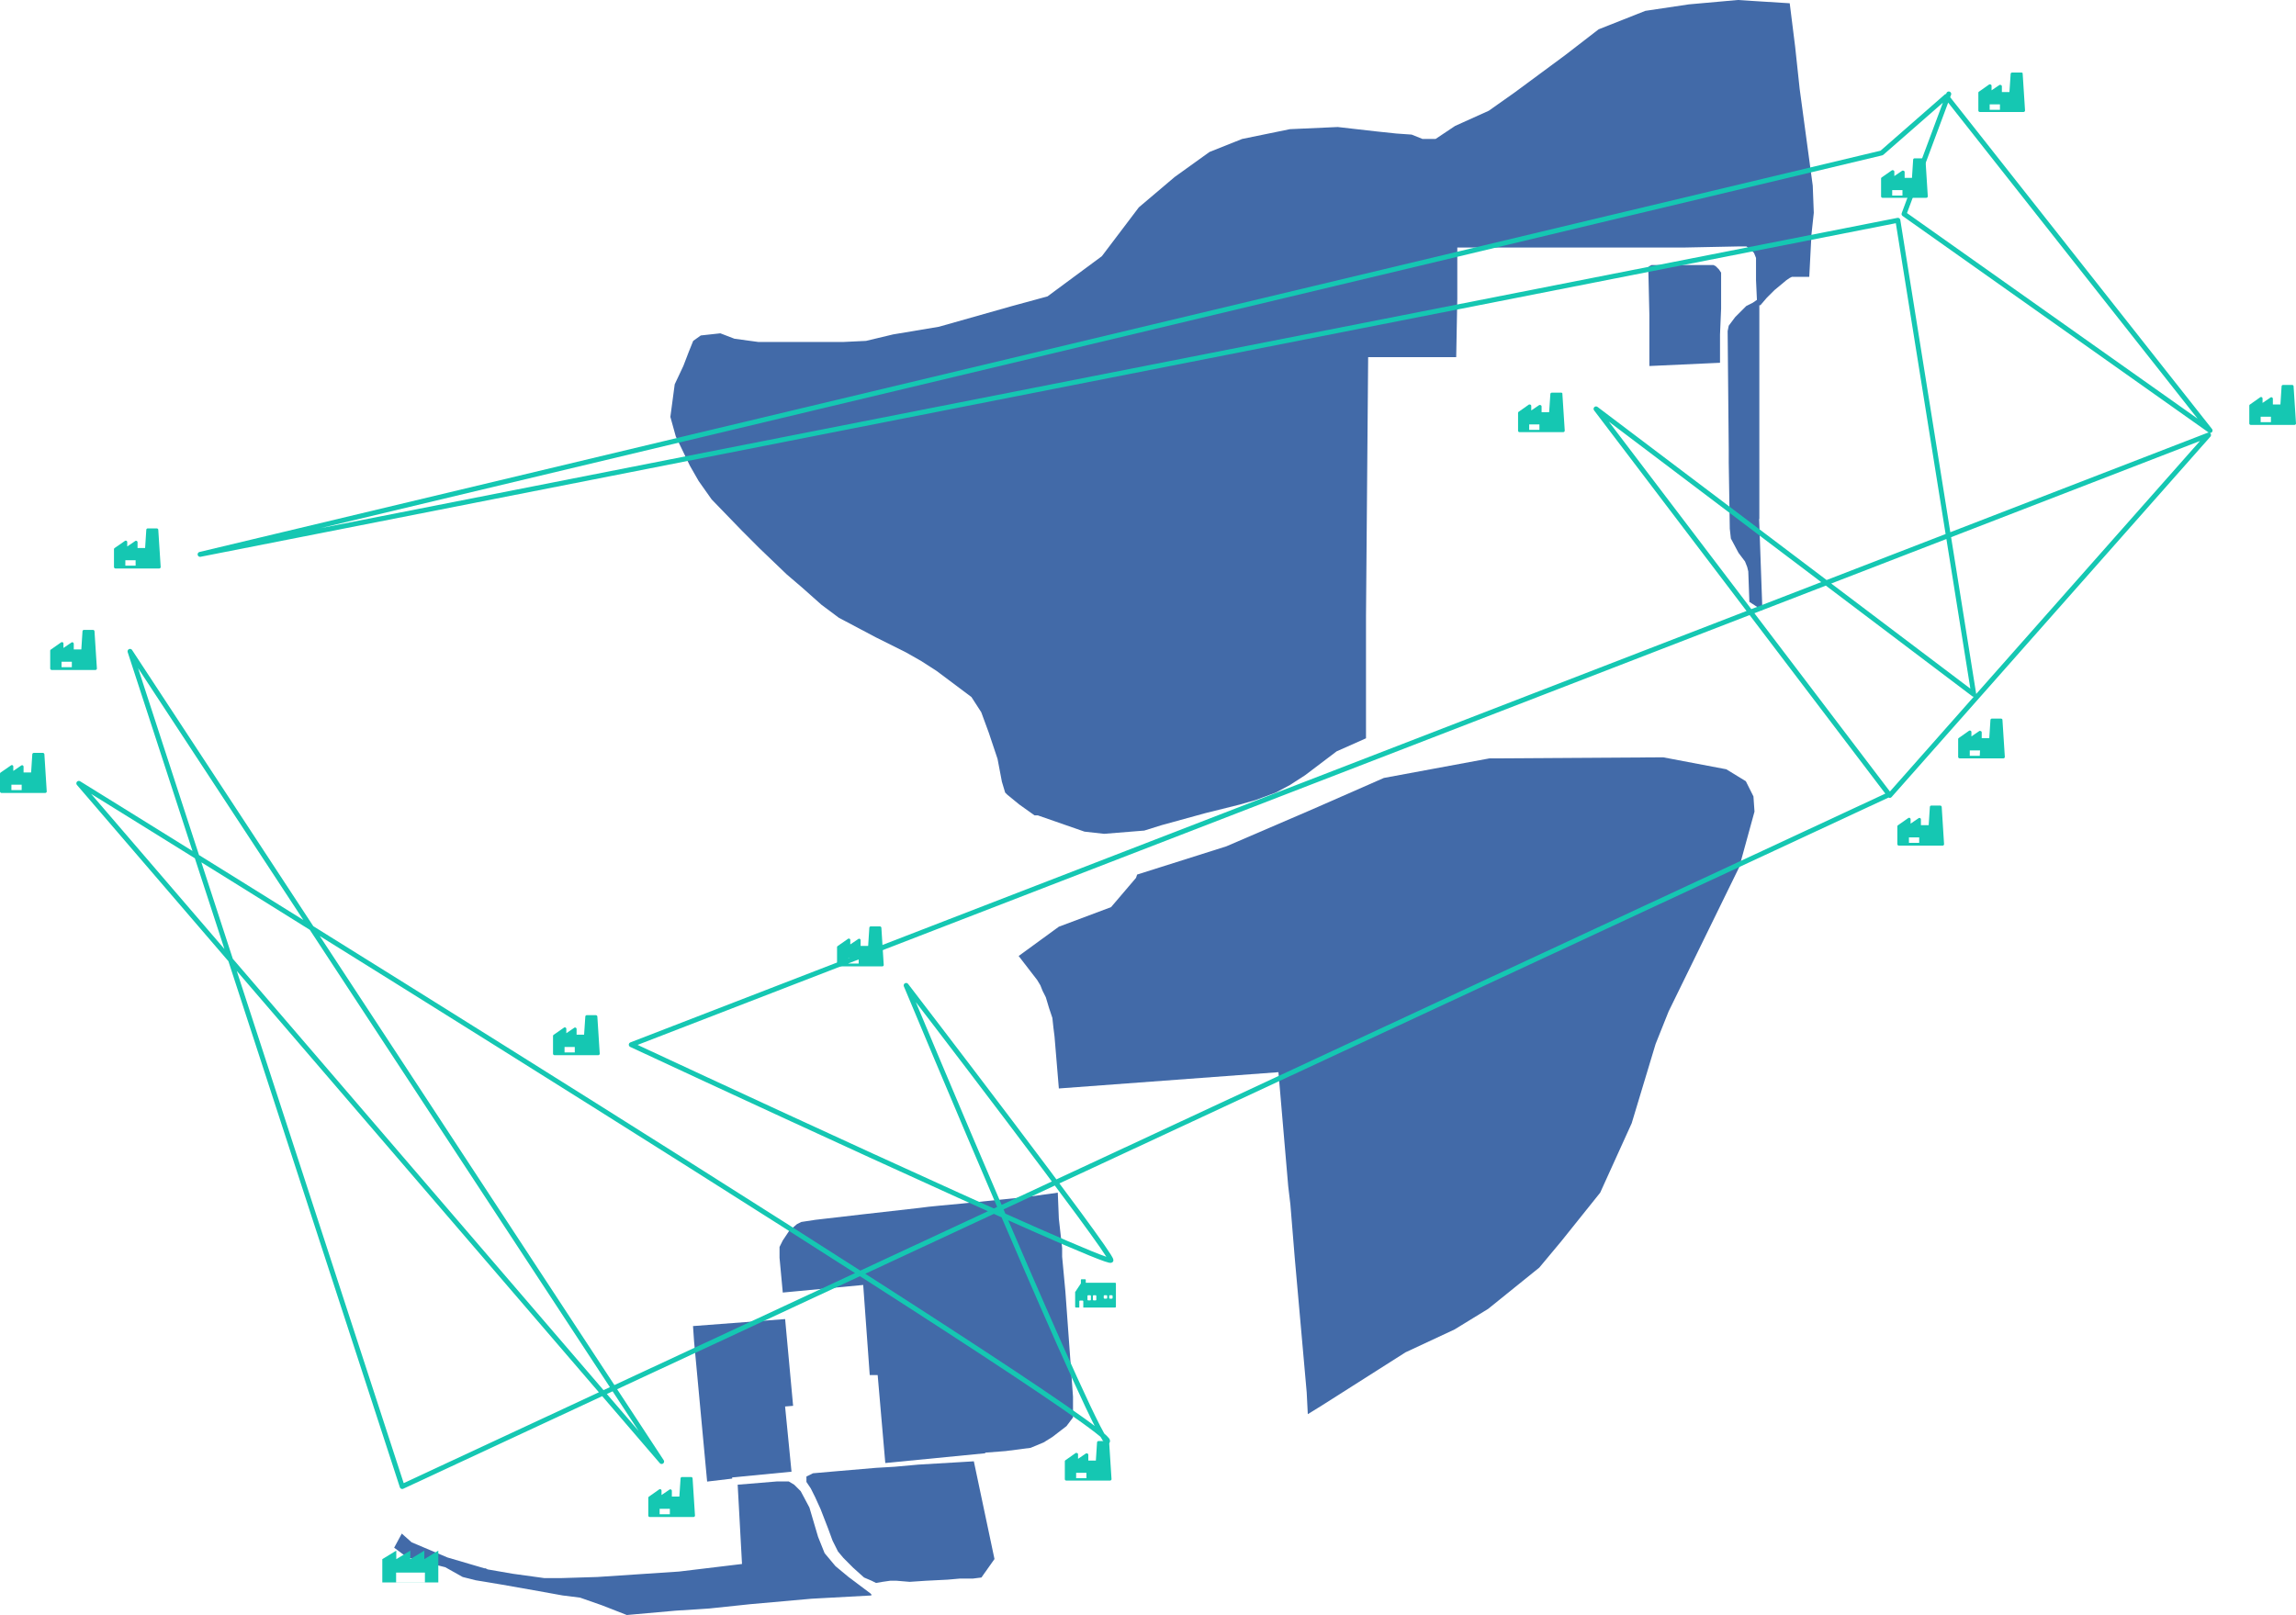 <svg xmlns="http://www.w3.org/2000/svg" width="931.113" height="655.126" viewBox="0 0 931.113 655.126">
  <g id="map-sinergia-empresas" transform="translate(-411.755 -744.774)">
    <g id="Group_1183" data-name="Group 1183">
      <path id="Path_5926" data-name="Path 5926" d="M755.868,1384.483l-5.3-4.4-4.408-5.276-2.648-6.606L740,1356.3l-3.52-6.607-2.648-2.646-2.2-1.315h-4.852l-15.872,1.315,1.76,32.162-25.56,3.074-33.06,2.2-14.54.444h-7.056l-12.78-1.759-10.148-1.759-.872-.444H608.2l-14.984-4.4-14.556-6.163-3.964-3.533L571.6,1372.6l5.3,3.961,11.908,3.074,3.52.887,7.056,3.961,5.281,1.331,10.591,1.759,14.984,2.646,9.688,1.754,7.056.881,8.816,3.083,10.148,3.964,19.836-1.762,13.653-.881,16.76-1.762,24.688-2.2,24.244-1.321v-.441l-.444-.44Z" fill="#426aa8"/>
      <path id="Path_5927" data-name="Path 5927" d="M799.182,1338.011l-14.984.887-9.7.872-7.484.443-15.428,1.315-10.148.887-1.76.887-.888.428v2.2l1.775,2.646,1.76,3.533,2.2,4.833,3.076,7.937,1.776,4.848,2.2,4.4,2.2,2.63,3.964,3.976,4.408,3.961,3.076,1.315,1.775.887,2.633-.443,3.092-.444h2.648l5.28.444,6.612-.444,8.816-.444,4.852-.428h5.3l3.52-.443,5.3-7.494-8.372-39.64Z" fill="#426aa8"/>
      <path id="Path_5928" data-name="Path 5928" d="M842.492,1254.572v-3.533l-1.332-11.883-.429-10.568-12.8,1.759-26,2.646-9.26.872-4.408.444-3.52.444-23.356,2.646-18.964,2.2-5.724.872-1.76.887L731.848,1244l-2.648,3.961-1.316,2.646v4.4L729.2,1269.1l32.616-3.074,2.648,36.551h3.218l3.092,35.679,40.545-3.961-.024-.247,8.27-.64,10.148-1.315,5.28-2.2,3.536-2.2,5.724-4.4,2.648-3.533v-8.365l-3.092-42.729Z" fill="#426aa8"/>
      <path id="Path_5929" data-name="Path 5929" d="M730.153,1279.862,692.8,1282.7l.424,6.189,5.3,56.891,10.178-1.208-.045-.467,24.087-2.331-2.607-26.455,3.254-.262Z" fill="#426aa8"/>
      <path id="Path_5930" data-name="Path 5930" d="M1119.754,1061.678l-7.928-4.848-25.576-4.848-70.528.444-42.749,7.922-29.1,12.77-34.82,14.987L872.9,1099.544l-.444,1.331-10.132,11.883-21.168,7.937-16.3,11.883,7.484,9.7,1.332,2.2.872,2.2,1.332,2.646,1.316,4.4,1.332,3.961.429,3.961.444,3.533,1.76,21.135,89.048-6.607,3.964,46.232.888,7.479,1.76,21.594,4.852,54.613.444,8.809,5.724-3.533,33.948-21.579,19.836-9.252,13.653-8.366L1036,1258.977l8.816-10.568,15.872-19.82,12.78-28.17,9.7-32.162,5.281-13.214,28.652-58.573,6.168-22.466-.428-6.163Z" fill="#426aa8"/>
      <path id="Path_5931" data-name="Path 5931" d="M1080.635,893.25l28.652-1.315V880.48l.444-10.567V855.368l-.888-1.315-1.316-1.315-.888-.444h-25.116l-.888.444-.444.428.444,19.392V893.25Z" fill="#426aa8"/>
      <path id="Path_5932" data-name="Path 5932" d="M1125.235,955.157v-89.42l-2.648,1.835-2.648,1.33-2.648,2.646-1.837,1.835-2.633,3.518-.444,2.2.444,48.006V932.4l.429,26.87.444,3.961,3.092,5.8,2.648,3.518.872,2.2.444,1.835.444,12.342,5.28,3.426-1.316-36.995Z" fill="#426aa8"/>
      <path id="Path_5933" data-name="Path 5933" d="M1146.89,820.078l-5.3-39.2-1.837-17.159-2.2-17.618-14.035-.882v0l-7.056-.444-19.836,1.774-17.632,2.63-18.948,7.494-13.668,10.552-20.28,14.987-10.576,7.478-13.668,6.163-7.928,5.291h-5.3l-4.408-1.774-6.168-.428-8.372-.887L954.253,796.3l-19.392.872-19.392,3.976-13.224,5.276-14.112,10.14-14.54,12.326-15,19.82-22.04,16.3-14.54,3.961-29.54,8.365-18.5,3.089-11.02,2.63-9.26.444H719.312l-9.7-1.315-5.724-2.2-7.944.872-3.076,2.2-1.776,4.4-2.2,5.735-3.52,7.479-1.76,13.213,2.2,7.937,5.724,11.883,3.536,6.179,5.28,7.478,12.352,12.77,7.041,7.05,11.02,10.568,6.184,5.291,7.928,7.05,7.056,5.276,14.984,7.937,12.336,6.163,6.184,3.518,6.168,3.976,14.1,10.568,3.98,6.163,3.076,8.365,3.536,10.568,1.76,9.253,1.316,4.4.888.887,4.852,3.961,6.168,4.4h1.316l18.964,6.607,7.928.887L875.8,1081.7l7.041-2.2,17.632-4.848,14.112-3.517,6.168-1.759,8.372-3.089,5.74-3.074,6.168-3.976,12.78-9.681,11.908-5.291V994.5l.872-104.836H1002.3l.444-23.781V845.19h91.681l22.04-.444H1120l1.76,1.315,1.316,1.331.811,2.012v9.06l.444,9.7.444.443h.872l2.648-3.089,3.092-3.074,2.648-2.2,2.2-1.835,1.316-.887.888-.443h7.041l.888-17.174.949-8.809Z" fill="#426aa8"/>
    </g>
    <path id="Path_5934" data-name="Path 5934" d="M1177.226,1067.388l-602.362,280.4L464.484,1009l215.588,328.643L443.719,1062.549s418.571,259.012,417.2,266.786-81.688-184.82-81.688-184.82,83.058,108.195,83.058,111.473-194.532-87.43-194.532-87.43L1307.4,921.247l-129.274,146.185L1059.008,910.64l153.179,115.776L1181.41,834.139,492.9,969.655l681.954-162.838,26.229-22.951L1308.02,919.409l-124.111-87.833,18.139-48.69" fill="none" stroke="#15c7b2" stroke-linecap="round" stroke-linejoin="round" stroke-width="2"/>
    <g id="Group_1184" data-name="Group 1184">
      <path id="Path_5935" data-name="Path 5935" d="M644.849,1171.687H640.7v-2.2h4.146Zm8.548-15.1h-3.669a.6.6,0,0,0-.605.55l-.495,7.368h-3.045v-2.327a.625.625,0,0,0-.624-.587.552.552,0,0,0-.33.11l-3.21,2.2v-1.778a.627.627,0,0,0-.624-.6.546.546,0,0,0-.33.11l-4.2,2.932a.608.608,0,0,0-.238.477v7.148a.614.614,0,0,0,.6.623h17.72a.531.531,0,0,0,.44-.2.513.513,0,0,0,.184-.44l-.972-15.1A.646.646,0,0,0,653.4,1156.584Z" fill="#15c7b2"/>
      <path id="Path_5936" data-name="Path 5936" d="M683.408,1359.028h-4.146v-2.2h4.146Zm8.621-15.085h-3.687a.584.584,0,0,0-.587.55l-.495,7.368h-3.045v-2.327a.655.655,0,0,0-.642-.605.642.642,0,0,0-.312.11l-3.229,2.2v-1.8a.623.623,0,0,0-.623-.587.555.555,0,0,0-.331.11L674.9,1351.9a.616.616,0,0,0-.238.495v7.166a.579.579,0,0,0,.587.587h17.738a.607.607,0,0,0,.44-.183.535.535,0,0,0,.165-.44l-.972-15.122A.606.606,0,0,0,692.029,1343.943Z" fill="#15c7b2"/>
      <path id="Path_5937" data-name="Path 5937" d="M852.335,1344.42h-4.164v-2.2h4.164Zm8.585-15.085h-3.65a.635.635,0,0,0-.624.568l-.477,7.368h-3.063v-2.346a.572.572,0,0,0-.569-.568H852.5a.5.5,0,0,0-.33,0l-3.229,2.2v-1.815a.559.559,0,0,0-.568-.568h-.037a.5.5,0,0,0-.33,0l-4.182,2.951a.558.558,0,0,0-.239.476v7.185a.591.591,0,0,0,.587.587h17.72a.594.594,0,0,0,.459-.2.5.5,0,0,0,.165-.44l-.972-15.084A.651.651,0,0,0,860.92,1329.335Z" fill="#15c7b2"/>
      <path id="Path_5938" data-name="Path 5938" d="M1036.048,919.15H1031.9v-2.2h4.146Zm8.621-15.084h-3.595a.583.583,0,0,0-.587.55l-.5,7.368h-3.064v-2.328a.622.622,0,0,0-.624-.586.449.449,0,0,0-.311,0l-3.247,2.2v-1.815a.6.6,0,0,0-.606-.586.5.5,0,0,0-.33,0l-4.182,2.951a.558.558,0,0,0-.238.476v7.167a.594.594,0,0,0,.586.605h17.739a.584.584,0,0,0,.44-.2.656.656,0,0,0,.165-.44l-.972-15.121A.609.609,0,0,0,1044.669,904.066Z" fill="#15c7b2"/>
      <path id="Path_5939" data-name="Path 5939" d="M1332.7,916.016h-4.164v-2.2h4.164Zm8.6-15.085h-3.687a.584.584,0,0,0-.587.55l-.477,7.369h-3.063V906.5a.641.641,0,0,0-.642-.586.894.894,0,0,0-.312.11l-3.229,2.2v-1.8a.626.626,0,0,0-.623-.6,1.181,1.181,0,0,0-.331.11l-4.182,2.951a.609.609,0,0,0-.239.477v7.185a.6.6,0,0,0,.587.586h17.757a.59.59,0,0,0,.441-.2.545.545,0,0,0,.146-.44l-.972-15.1A.606.606,0,0,0,1341.306,900.931Z" fill="#15c7b2"/>
      <path id="Path_5940" data-name="Path 5940" d="M1214.624,1051.376h-4.054v-2.2h4.164Zm8.6-15.1h-3.669a.607.607,0,0,0-.6.586l-.477,7.369h-3.063v-2.365a.591.591,0,0,0-.6-.568h-.037a.452.452,0,0,0-.312,0l-3.228,2.2v-1.8a.625.625,0,0,0-.7-.568.689.689,0,0,0-.256.073l-4.183,2.951a.606.606,0,0,0-.238.477v7.185a.607.607,0,0,0,.605.586H1224.2a.586.586,0,0,0,.44-.2.543.543,0,0,0,.147-.44l-.973-15.085A.665.665,0,0,0,1223.227,1036.273Z" fill="#15c7b2"/>
      <path id="Path_5941" data-name="Path 5941" d="M1222.805,789.308h-4.164v-2.2h4.164Zm8.6-15.1h-3.669a.584.584,0,0,0-.587.55l-.495,7.368h-3.064v-2.328a.622.622,0,0,0-.624-.586.449.449,0,0,0-.311,0l-3.247,2.2v-1.814a.6.6,0,0,0-.606-.587.5.5,0,0,0-.33,0l-4.182,2.951a.559.559,0,0,0-.239.477V789.6a.6.6,0,0,0,.587.6h17.739a.584.584,0,0,0,.44-.2.624.624,0,0,0,.165-.439l-.972-15.1A.613.613,0,0,0,1231.409,774.205Z" fill="#15c7b2"/>
      <path id="Path_5942" data-name="Path 5942" d="M466.75,974.229h-4.164v-2.2h4.164Zm8.6-15.1h-3.669a.6.6,0,0,0-.6.568l-.477,7.368h-3.064v-2.327a.629.629,0,0,0-.642-.6.641.641,0,0,0-.312.11l-3.228,2.2v-1.778a.61.61,0,0,0-.624-.586.586.586,0,0,0-.33.11L458.22,967.1a.643.643,0,0,0-.239.495v7.167a.64.64,0,0,0,.606.623h17.738a.815.815,0,0,0,.44-.2.6.6,0,0,0,.147-.458l-.972-15.1A.627.627,0,0,0,475.353,959.126Z" fill="#15c7b2"/>
      <path id="Path_5943" data-name="Path 5943" d="M759.974,1135.653H755.81v-2.2h4.164Zm8.6-15.085h-3.669a.6.6,0,0,0-.606.568l-.476,7.368h-3.064v-2.346a.594.594,0,0,0-.6-.586h-.037a.517.517,0,0,0-.293.11l-3.247,2.2v-1.8a.571.571,0,0,0-.569-.568h-.037a.509.509,0,0,0-.33.11l-4.182,2.914a.584.584,0,0,0-.257.495v7.166a.6.6,0,0,0,.6.587H769.55a.64.64,0,0,0,.44-.183.525.525,0,0,0,.147-.44l-.954-15.1A.666.666,0,0,0,768.578,1120.568Z" fill="#15c7b2"/>
      <path id="Path_5944" data-name="Path 5944" d="M440.885,1015.414h-4.164v-2.2h4.164Zm8.6-15.121h-3.669a.6.6,0,0,0-.605.568l-.477,7.368h-3.063V1005.9a.629.629,0,0,0-.642-.587.5.5,0,0,0-.312.11l-3.229,2.2v-1.777a.613.613,0,0,0-.623-.6.786.786,0,0,0-.331.11l-4.182,2.932a.608.608,0,0,0-.238.477v7.166a.64.64,0,0,0,.6.624H450.46a.686.686,0,0,0,.441-.22.539.539,0,0,0,.146-.44l-.972-15.085A.624.624,0,0,0,449.488,1000.293Z" fill="#15c7b2"/>
      <path id="Path_5945" data-name="Path 5945" d="M420.542,1065.287h-4.164v-2.2h4.164Zm8.585-15.1h-3.651a.621.621,0,0,0-.624.569l-.476,7.368h-3.064v-2.328a.6.6,0,0,0-.587-.6h-.037a1.19,1.19,0,0,0-.33.11l-3.21,2.2v-1.778a.58.58,0,0,0-.587-.587h-.018a.511.511,0,0,0-.33.11l-4.22,2.915a.645.645,0,0,0-.238.494v7.167a.67.67,0,0,0,.624.623H430.1a.775.775,0,0,0,.44-.22.456.456,0,0,0,.165-.44l-.954-15.1A.665.665,0,0,0,429.127,1050.184Z" fill="#15c7b2"/>
      <path id="Path_5946" data-name="Path 5946" d="M1183.275,824.1h-4.164v-2.2h4.164Zm8.6-15.1h-3.669a.591.591,0,0,0-.6.568l-.477,7.369h-2.972V814.6a.6.6,0,0,0-.587-.6h-.055a.451.451,0,0,0-.312,0l-3.228,2.2v-1.777a.58.58,0,0,0-.587-.587h-.037a.5.5,0,0,0-.33,0l-4.182,2.914a.618.618,0,0,0-.239.5v7.167a.61.61,0,0,0,.6.6h17.757a.684.684,0,0,0,.44-.22.487.487,0,0,0,.147-.44l-.954-15.085A.655.655,0,0,0,1191.878,808.993Z" fill="#15c7b2"/>
      <path id="Path_5947" data-name="Path 5947" d="M1190.062,1086.677H1185.9v-2.2h4.164Zm8.6-15.121h-3.687a.6.6,0,0,0-.587.568l-.477,7.368h-3.155v-2.327a.58.58,0,0,0-.587-.587h-.055a.5.5,0,0,0-.312.11l-3.228,2.2v-1.778a.6.6,0,0,0-.587-.6h-.037a.594.594,0,0,0-.33.11l-4.183,2.932a.611.611,0,0,0-.238.477v7.167a.61.61,0,0,0,.6.6h17.757a.587.587,0,0,0,.44-.2.487.487,0,0,0,.147-.44l-.954-15.085A.692.692,0,0,0,1198.665,1071.556Z" fill="#15c7b2"/>
      <path id="Path_5948" data-name="Path 5948" d="M584.076,1386.65H572.391v-3.959h11.685Zm-.238-9.4v-3.464l-5.687,3.464v-3.464l-5.686,3.464v-3.464l-5.669,3.464v9.458h22.71v-12.922Z" fill="#15c7b2"/>
      <path id="Path_5949" data-name="Path 5949" d="M862.956,1271.25a.328.328,0,0,1-.33.33h-.715a.329.329,0,0,1-.331-.33v-.733a.322.322,0,0,1,.294-.33h.752a.336.336,0,0,1,.33.294v.769Zm-2.2,0a.328.328,0,0,1-.33.33h-.734a.328.328,0,0,1-.33-.33v-.733a.328.328,0,0,1,.33-.33h.734a.329.329,0,0,1,.33.33Zm-4.4.7a.311.311,0,0,1-.293.33h-.752a.306.306,0,0,1-.33-.275v-1.485a.321.321,0,0,1,.293-.33h.752a.336.336,0,0,1,.33.294v1.466Zm-2.2,0a.329.329,0,0,1-.33.33h-.734a.329.329,0,0,1-.33-.33v-1.43a.329.329,0,0,1,.33-.33h.734a.329.329,0,0,1,.33.33Zm9.759-6.818H852.078v-1.1a.328.328,0,0,0-.33-.33h-1.321a.328.328,0,0,0-.33.33v1.356l-2.33,3.519a.259.259,0,0,0,0,.165v5.774a.341.341,0,0,0,.331.33h1.357v-2.493a.329.329,0,0,1,.33-.33h.954a.328.328,0,0,1,.33.33v2.493h12.9a.341.341,0,0,0,.33-.33v-9.385a.328.328,0,0,0-.33-.329Z" fill="#15c7b2"/>
    </g>
  </g>
</svg>
